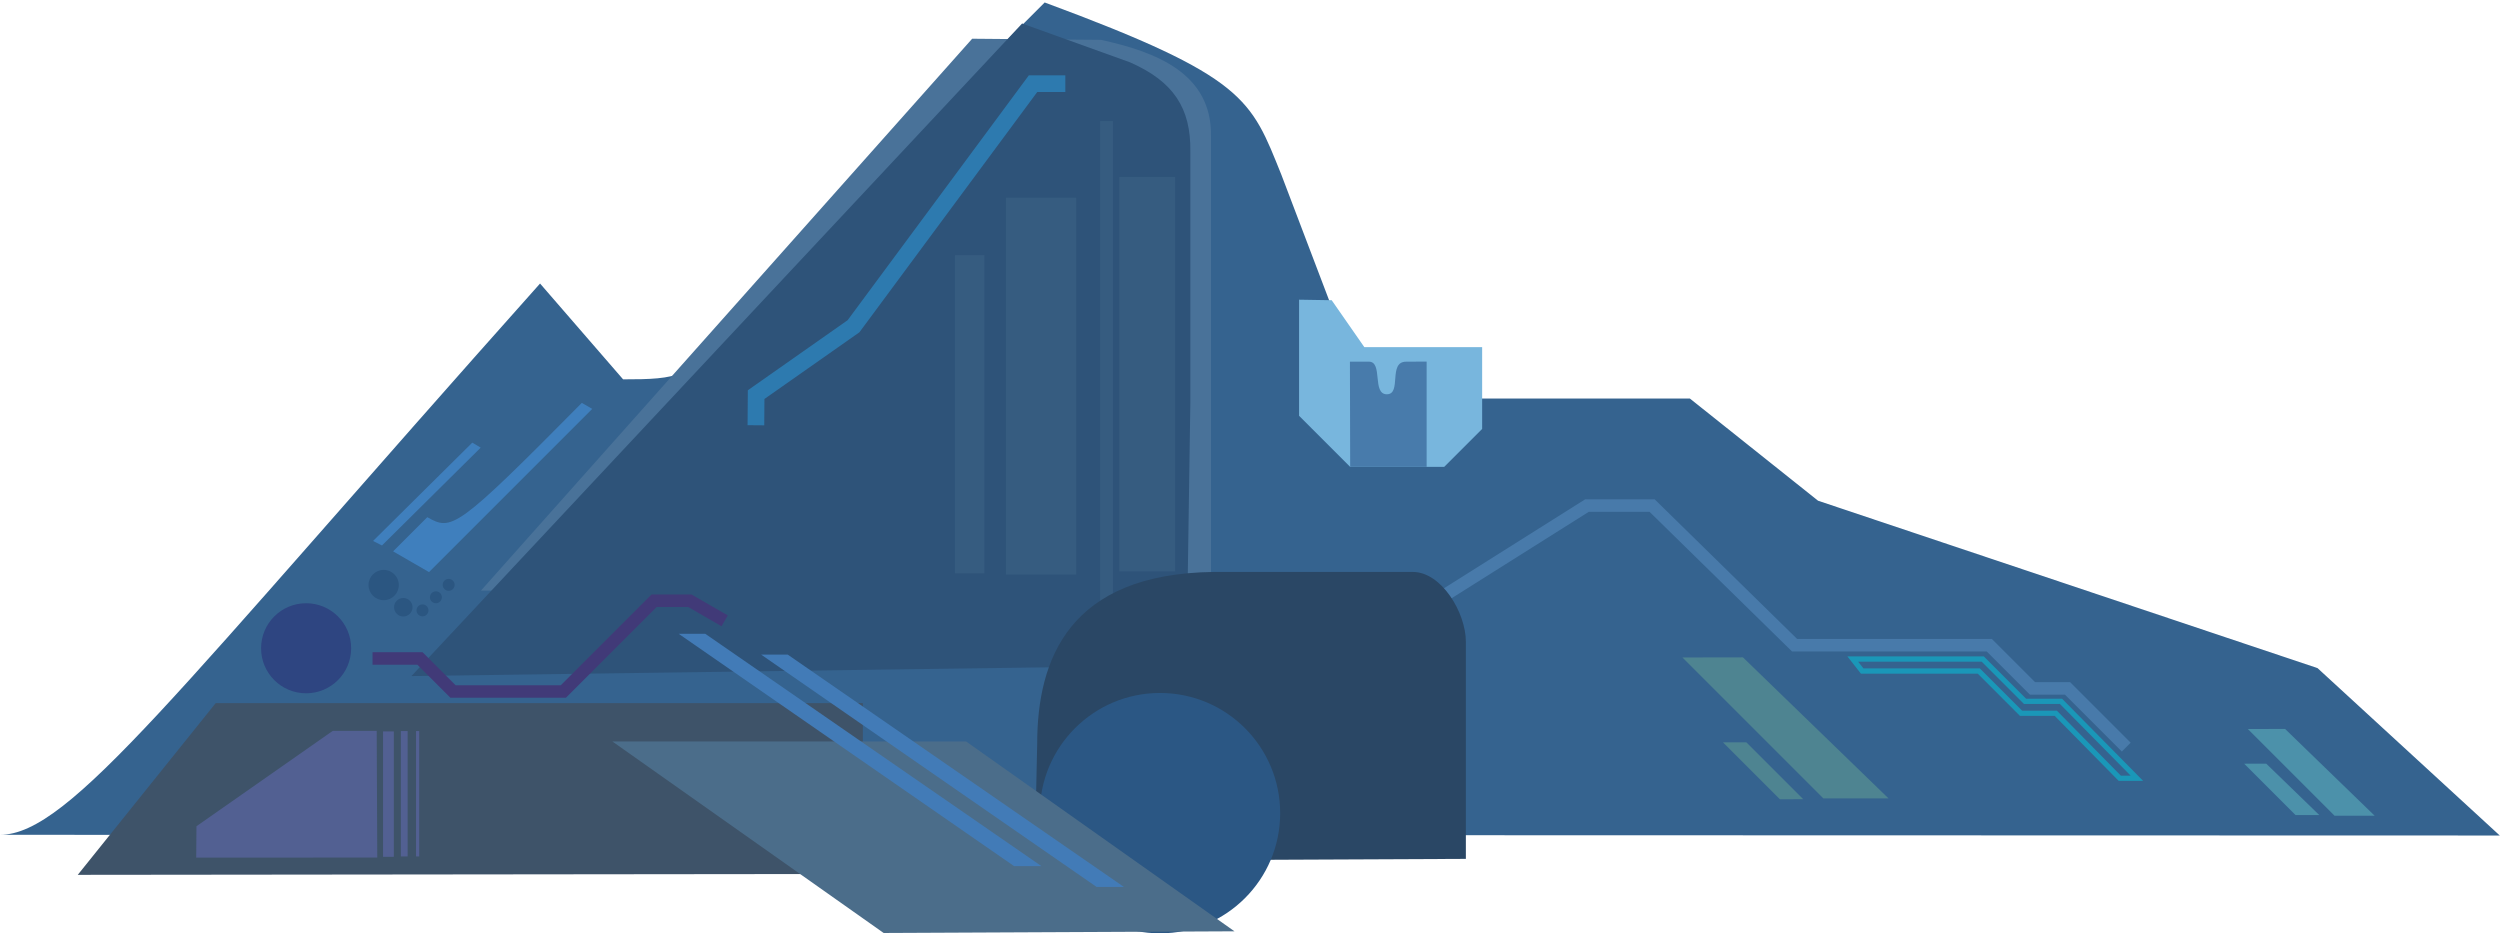 <?xml version="1.0" encoding="UTF-8" standalone="no"?>
<!-- Created with Inkscape (http://www.inkscape.org/) -->

<svg
   xmlns:dc="http://purl.org/dc/elements/1.1/"
   xmlns:cc="http://creativecommons.org/ns#"
   xmlns:rdf="http://www.w3.org/1999/02/22-rdf-syntax-ns#"
   xmlns:svg="http://www.w3.org/2000/svg"
   xmlns="http://www.w3.org/2000/svg"
   xmlns:sodipodi="http://sodipodi.sourceforge.net/DTD/sodipodi-0.dtd"
   xmlns:inkscape="http://www.inkscape.org/namespaces/inkscape"
   width="600"
   height="224"
   viewBox="0 0 600 224"
   id="svg4524"
   version="1.1"
   inkscape:version="0.91 r13725"
   sodipodi:docname="mountain-01.svg"
   inkscape:export-filename="D:\projects\rollingrocks\assets\sprites\scenery\mountains\mountain-01.png"
   inkscape:export-xdpi="90"
   inkscape:export-ydpi="90">
  <defs
     id="defs4526" />
  <sodipodi:namedview
     id="base"
     pagecolor="#ffffff"
     bordercolor="#666666"
     borderopacity="1.0"
     inkscape:pageopacity="0.0"
     inkscape:pageshadow="2"
     inkscape:zoom="1.4000714"
     inkscape:cx="239.57752"
     inkscape:cy="73.752856"
     inkscape:document-units="px"
     inkscape:current-layer="layer1"
     showgrid="false"
     inkscape:window-width="1600"
     inkscape:window-height="837"
     inkscape:window-x="-8"
     inkscape:window-y="-8"
     inkscape:window-maximized="1"
     fit-margin-top="0.1"
     fit-margin-left="0"
     fit-margin-right="0"
     fit-margin-bottom="0"
     units="px" />
  <g
     inkscape:label="Layer 1"
     inkscape:groupmode="layer"
     id="layer1"
     transform="translate(2994.565,-3496.048)">
    <path
       style="fill:#35638f;fill-opacity:1;fill-rule:evenodd;stroke:none;stroke-width:1px;stroke-linecap:butt;stroke-linejoin:miter;stroke-opacity:1"
       d="m -2994.565,3696.403 c 16.746,0 42.021,-34.106 129.612,-132.308 l 19.93,22.996 c 26.459,0 12.287,-1.846 101.181,-90.45 48.418,17.917 49.466,23.165 56.813,41.369 l 16.73,43.99 13.963,9.691 67.332,0 30.77,24.529 119.876,40.176 43.736,40.176 c 0,0 -528.131,-0.168 -599.942,-0.168 z"
       id="path4212"
       inkscape:connector-curvature="0"
       sodipodi:nodetypes="cccccccccccc" />
    <path
       style="fill:none;fill-rule:evenodd;stroke:#1a97b8;stroke-width:1.25;stroke-linecap:round;stroke-linejoin:miter;stroke-miterlimit:4;stroke-dasharray:none;stroke-opacity:1"
       d="m -2549.898,3654.217 31.191,0 10.155,10.155 8.624,0 18.215,18.457 -4.11,0 -15.354,-15.596 -7.778,0 -0.564,0 -10.135,-10.135 -27.988,0 z"
       id="path4501"
       inkscape:connector-curvature="0"
       sodipodi:nodetypes="cccccccccccc" />
    <path
       style="fill:#497299;fill-opacity:1;fill-rule:evenodd;stroke:none;stroke-width:1px;stroke-linecap:butt;stroke-linejoin:miter;stroke-opacity:1"
       d="m -2761.244,3505.342 30.895,0.271 c 13.324,2.902 26.64,8.086 26.419,23.08 l 0,109.098 -175.205,0 z"
       id="path4236"
       inkscape:connector-curvature="0"
       sodipodi:nodetypes="cccccc" />
    <path
       style="fill:#2e5379;fill-opacity:1;fill-rule:evenodd;stroke:none;stroke-width:1px;stroke-linecap:butt;stroke-linejoin:miter;stroke-opacity:1"
       d="m -2749.262,3501.687 25.866,9.307 c 10.515,4.604 14.649,11.042 14.514,21.374 l 0,60.377 -0.938,62.996 -186.002,2.564 z"
       id="path4214"
       inkscape:connector-curvature="0"
       sodipodi:nodetypes="ccccccc" />
    <rect
       style="opacity:1;fill:#365c80;fill-opacity:1;stroke:none;stroke-width:0.344;stroke-linecap:round;stroke-linejoin:round;stroke-miterlimit:4;stroke-dasharray:none;stroke-dashoffset:0;stroke-opacity:1"
       id="rect4230"
       width="7.046"
       height="76.354"
       x="-2765.372"
       y="3557.279" />
    <path
       style="fill:none;fill-rule:evenodd;stroke:#2d7aaf;stroke-width:4;stroke-linecap:butt;stroke-linejoin:miter;stroke-miterlimit:4;stroke-dasharray:none;stroke-opacity:1"
       d="m -2738.885,3516.13 -7.751,0 -43.086,58.216 -23.371,16.409 -0.055,7.354"
       id="path4503"
       inkscape:connector-curvature="0"
       sodipodi:nodetypes="ccccc" />
    <rect
       style="opacity:1;fill:#365c80;fill-opacity:1;stroke:none;stroke-width:0.344;stroke-linecap:round;stroke-linejoin:round;stroke-miterlimit:4;stroke-dasharray:none;stroke-dashoffset:0;stroke-opacity:1"
       id="rect4234"
       width="16.864"
       height="90.45"
       x="-2753.14"
       y="3543.501" />
    <path
       style="fill:#78b6dd;fill-opacity:1;fill-rule:evenodd;stroke:none;stroke-width:1px;stroke-linecap:butt;stroke-linejoin:miter;stroke-opacity:1"
       d="m -2682.788,3567.972 0,27.867 12.263,12.263 22.562,0 9.113,-9.113 0,-8.73 0,-10.905 -28.28,0 -7.829,-11.253 z"
       id="path4238"
       inkscape:connector-curvature="0"
       sodipodi:nodetypes="cccccccccc" />
    <path
       style="fill:#487bab;fill-opacity:1;fill-rule:evenodd;stroke:none;stroke-width:1px;stroke-linecap:butt;stroke-linejoin:miter;stroke-opacity:1"
       d="m -2670.524,3608.102 -0.058,-25.254 c 0,0 1.356,0 4.547,0 3.45,-0.01 0.687,7.826 4.313,7.826 3.651,0 0.227,-7.844 4.633,-7.821 l 4.917,-0.027 0,25.266 z"
       id="path4240"
       inkscape:connector-curvature="0"
       sodipodi:nodetypes="cccscccc" />
    <path
       style="fill:#4e8491;fill-opacity:1;fill-rule:evenodd;stroke:none;stroke-width:1px;stroke-linecap:butt;stroke-linejoin:miter;stroke-opacity:1"
       d="m -2590.787,3653.841 33.821,33.821 15.644,0 -34.935,-33.847 z"
       id="path4242"
       inkscape:connector-curvature="0"
       sodipodi:nodetypes="ccccc" />
    <path
       style="fill:#4e8491;fill-opacity:1;fill-rule:evenodd;stroke:none;stroke-width:1px;stroke-linecap:butt;stroke-linejoin:miter;stroke-opacity:1"
       d="m -2561.985,3687.662 -13.459,-13.459 -5.609,0 13.667,13.667 5.592,-0.01 z"
       id="path4259"
       inkscape:connector-curvature="0" />
    <rect
       style="opacity:1;fill:#365c80;fill-opacity:1;stroke:none;stroke-width:0.344;stroke-linecap:round;stroke-linejoin:round;stroke-miterlimit:4;stroke-dasharray:none;stroke-dashoffset:0;stroke-opacity:1"
       id="rect4234-6"
       width="3.066"
       height="116.895"
       x="-2730.527"
       y="3525.105" />
    <rect
       style="opacity:1;fill:#365c80;fill-opacity:1;stroke:none;stroke-width:0.344;stroke-linecap:round;stroke-linejoin:round;stroke-miterlimit:4;stroke-dasharray:none;stroke-dashoffset:0;stroke-opacity:1"
       id="rect4234-5"
       width="13.414"
       height="94.666"
       x="-2725.928"
       y="3538.519" />
    <path
       style="fill:#4c91aa;fill-opacity:1;fill-rule:evenodd;stroke:none;stroke-width:1px;stroke-linecap:butt;stroke-linejoin:miter;stroke-opacity:1"
       d="m -2455.092,3671.009 20.823,20.823 9.632,0 -21.509,-20.839 z"
       id="path4242-7"
       inkscape:connector-curvature="0"
       sodipodi:nodetypes="ccccc" />
    <path
       style="fill:#4c91aa;fill-opacity:1;fill-rule:evenodd;stroke:none;stroke-width:1px;stroke-linecap:butt;stroke-linejoin:miter;stroke-opacity:1"
       d="m -2455.963,3679.337 12.328,12.328 5.702,0 -12.734,-12.337 z"
       id="path4242-7-0"
       inkscape:connector-curvature="0"
       sodipodi:nodetypes="ccccc" />
    <path
       style="fill:#3e5369;fill-opacity:1;fill-rule:evenodd;stroke:none;stroke-width:1px;stroke-linecap:butt;stroke-linejoin:miter;stroke-opacity:1"
       d="m -2975.904,3706.012 33.108,-41.215 155.309,0 0,41.007 z"
       id="path4316"
       inkscape:connector-curvature="0" />
    <circle
       style="opacity:1;fill:#2e4581;fill-opacity:1;stroke:none;stroke-width:5;stroke-linecap:round;stroke-linejoin:round;stroke-miterlimit:4;stroke-dasharray:none;stroke-dashoffset:0;stroke-opacity:1"
       id="path4345"
       cx="-2921.097"
       cy="3651.631"
       r="10.809" />
    <circle
       style="opacity:1;fill:#2b5681;fill-opacity:1;stroke:none;stroke-width:5;stroke-linecap:round;stroke-linejoin:round;stroke-miterlimit:4;stroke-dasharray:none;stroke-dashoffset:0;stroke-opacity:1"
       id="path4345-4"
       cx="-2902.484"
       cy="3636.458"
       r="3.637" />
    <circle
       style="opacity:1;fill:#2b5681;fill-opacity:1;stroke:none;stroke-width:5;stroke-linecap:round;stroke-linejoin:round;stroke-miterlimit:4;stroke-dasharray:none;stroke-dashoffset:0;stroke-opacity:1"
       id="path4345-4-4"
       cx="-2897.774"
       cy="3641.787"
       r="2.221" />
    <circle
       style="opacity:1;fill:#2b5681;fill-opacity:1;stroke:none;stroke-width:5;stroke-linecap:round;stroke-linejoin:round;stroke-miterlimit:4;stroke-dasharray:none;stroke-dashoffset:0;stroke-opacity:1"
       id="path4345-4-4-8"
       cx="-2893.167"
       cy="3642.537"
       r="1.434" />
    <circle
       style="opacity:1;fill:#2b5681;fill-opacity:1;stroke:none;stroke-width:5;stroke-linecap:round;stroke-linejoin:round;stroke-miterlimit:4;stroke-dasharray:none;stroke-dashoffset:0;stroke-opacity:1"
       id="path4345-4-4-8-5"
       cx="-2889.948"
       cy="3639.395"
       r="1.434" />
    <circle
       style="opacity:1;fill:#2b5681;fill-opacity:1;stroke:none;stroke-width:5;stroke-linecap:round;stroke-linejoin:round;stroke-miterlimit:4;stroke-dasharray:none;stroke-dashoffset:0;stroke-opacity:1"
       id="path4345-4-4-8-3"
       cx="-2886.885"
       cy="3636.412"
       r="1.434" />
    <path
       style="fill:#526092;fill-opacity:1;fill-rule:evenodd;stroke:none;stroke-width:1px;stroke-linecap:butt;stroke-linejoin:miter;stroke-opacity:1"
       d="m -2947.475,3701.876 0.063,-7.534 32.719,-22.893 10.537,0 0.135,30.408 z"
       id="path4427"
       inkscape:connector-curvature="0"
       sodipodi:nodetypes="cccccc" />
    <rect
       style="opacity:1;fill:#526092;fill-opacity:1;stroke:none;stroke-width:5;stroke-linecap:round;stroke-linejoin:round;stroke-miterlimit:4;stroke-dasharray:none;stroke-dashoffset:0;stroke-opacity:1"
       id="rect4429"
       width="2.587"
       height="30.097"
       x="2900.048"
       y="3671.587"
       transform="scale(-1,1)" />
    <rect
       style="opacity:1;fill:#526092;fill-opacity:1;stroke:none;stroke-width:5;stroke-linecap:round;stroke-linejoin:round;stroke-miterlimit:4;stroke-dasharray:none;stroke-dashoffset:0;stroke-opacity:1"
       id="rect4429-7"
       width="1.629"
       height="30.097"
       x="2896.73"
       y="3671.498"
       transform="scale(-1,1)" />
    <rect
       style="opacity:1;fill:#526092;fill-opacity:1;stroke:none;stroke-width:5;stroke-linecap:round;stroke-linejoin:round;stroke-miterlimit:4;stroke-dasharray:none;stroke-dashoffset:0;stroke-opacity:1"
       id="rect4429-7-7"
       width="0.766"
       height="30.097"
       x="2893.952"
       y="3671.498"
       transform="scale(-1,1)" />
    <path
       style="fill:none;fill-rule:evenodd;stroke:#487aaa;stroke-width:3;stroke-linecap:butt;stroke-linejoin:miter;stroke-miterlimit:4;stroke-dasharray:none;stroke-opacity:1"
       d="m -2484.265,3675.354 -14.092,-14.092 -8.411,0 -10.366,-10.366 -46.732,0 -34.193,-33.509 -15.638,0 -37.583,23.677"
       id="path4343"
       inkscape:connector-curvature="0"
       sodipodi:nodetypes="cccccccc" />
    <path
       style="fill:#2a4765;fill-opacity:1;fill-rule:evenodd;stroke:none;stroke-width:1px;stroke-linecap:butt;stroke-linejoin:miter;stroke-opacity:1"
       d="m -2745.64,3674.606 c 0,-20.424 7.706,-40.844 42.338,-41.294 l 47.81,0 c 6.898,0 12.734,9.815 12.734,16.74 l 0,52.126 -103.49,0.463 z"
       id="path4261"
       inkscape:connector-curvature="0"
       sodipodi:nodetypes="ccccccc" />
    <circle
       style="display:inline;opacity:1;fill:#2b5784;fill-opacity:1;stroke:none;stroke-width:7;stroke-linecap:round;stroke-linejoin:miter;stroke-miterlimit:4;stroke-dasharray:none;stroke-dashoffset:0;stroke-opacity:1"
       id="path4508"
       cx="-2716.168"
       cy="3691.205"
       r="28.844" />
    <path
       style="fill:#4b6d8a;fill-opacity:1;fill-rule:evenodd;stroke:none;stroke-width:1px;stroke-linecap:butt;stroke-linejoin:miter;stroke-opacity:1"
       d="m -2698.293,3719.562 -64.404,-45.558 -84.892,0 65.104,45.962 z"
       id="path4263"
       inkscape:connector-curvature="0"
       sodipodi:nodetypes="ccccc" />
    <path
       style="fill:#427bb7;fill-opacity:1;fill-rule:evenodd;stroke:none;stroke-width:1px;stroke-linecap:butt;stroke-linejoin:miter;stroke-opacity:1"
       d="m -2724.837,3708.907 -80.671,-55.752 -6.381,0 80.506,55.758 z"
       id="path4320"
       inkscape:connector-curvature="0"
       sodipodi:nodetypes="ccccc" />
    <path
       style="fill:#427bb7;fill-opacity:1;fill-rule:evenodd;stroke:none;stroke-width:1px;stroke-linecap:butt;stroke-linejoin:miter;stroke-opacity:1"
       d="m -2744.624,3703.918 -80.671,-55.752 -6.381,0 80.506,55.758 z"
       id="path4320-2"
       inkscape:connector-curvature="0"
       sodipodi:nodetypes="ccccc" />
    <path
       style="fill:#3f7fbd;fill-opacity:1;fill-rule:evenodd;stroke:none;stroke-width:1px;stroke-linecap:butt;stroke-linejoin:miter;stroke-opacity:1"
       d="m -2900.217,3628.376 8.618,4.976 39.171,-39.171 -2.499,-1.443 c -30.207,30.544 -31.229,30.754 -37.084,27.431 z"
       id="path4419"
       inkscape:connector-curvature="0"
       sodipodi:nodetypes="cccccc" />
    <path
       style="fill:#3f7fbd;fill-opacity:1;fill-rule:evenodd;stroke:none;stroke-width:1px;stroke-linecap:butt;stroke-linejoin:miter;stroke-opacity:1"
       d="m -2902.893,3626.959 23.695,-23.477 -2.02,-1.2 -23.817,23.6 z"
       id="path4425"
       inkscape:connector-curvature="0"
       sodipodi:nodetypes="ccccc" />
    <path
       style="fill:none;fill-rule:evenodd;stroke:#413a78;stroke-width:3;stroke-linecap:butt;stroke-linejoin:miter;stroke-miterlimit:4;stroke-dasharray:none;stroke-opacity:1"
       d="m -2905.157,3654.08 11.382,0 7.927,7.927 26.491,0 21.782,-21.782 8.571,0 8.358,4.825"
       id="path4465"
       inkscape:connector-curvature="0" />
  </g>
</svg>
